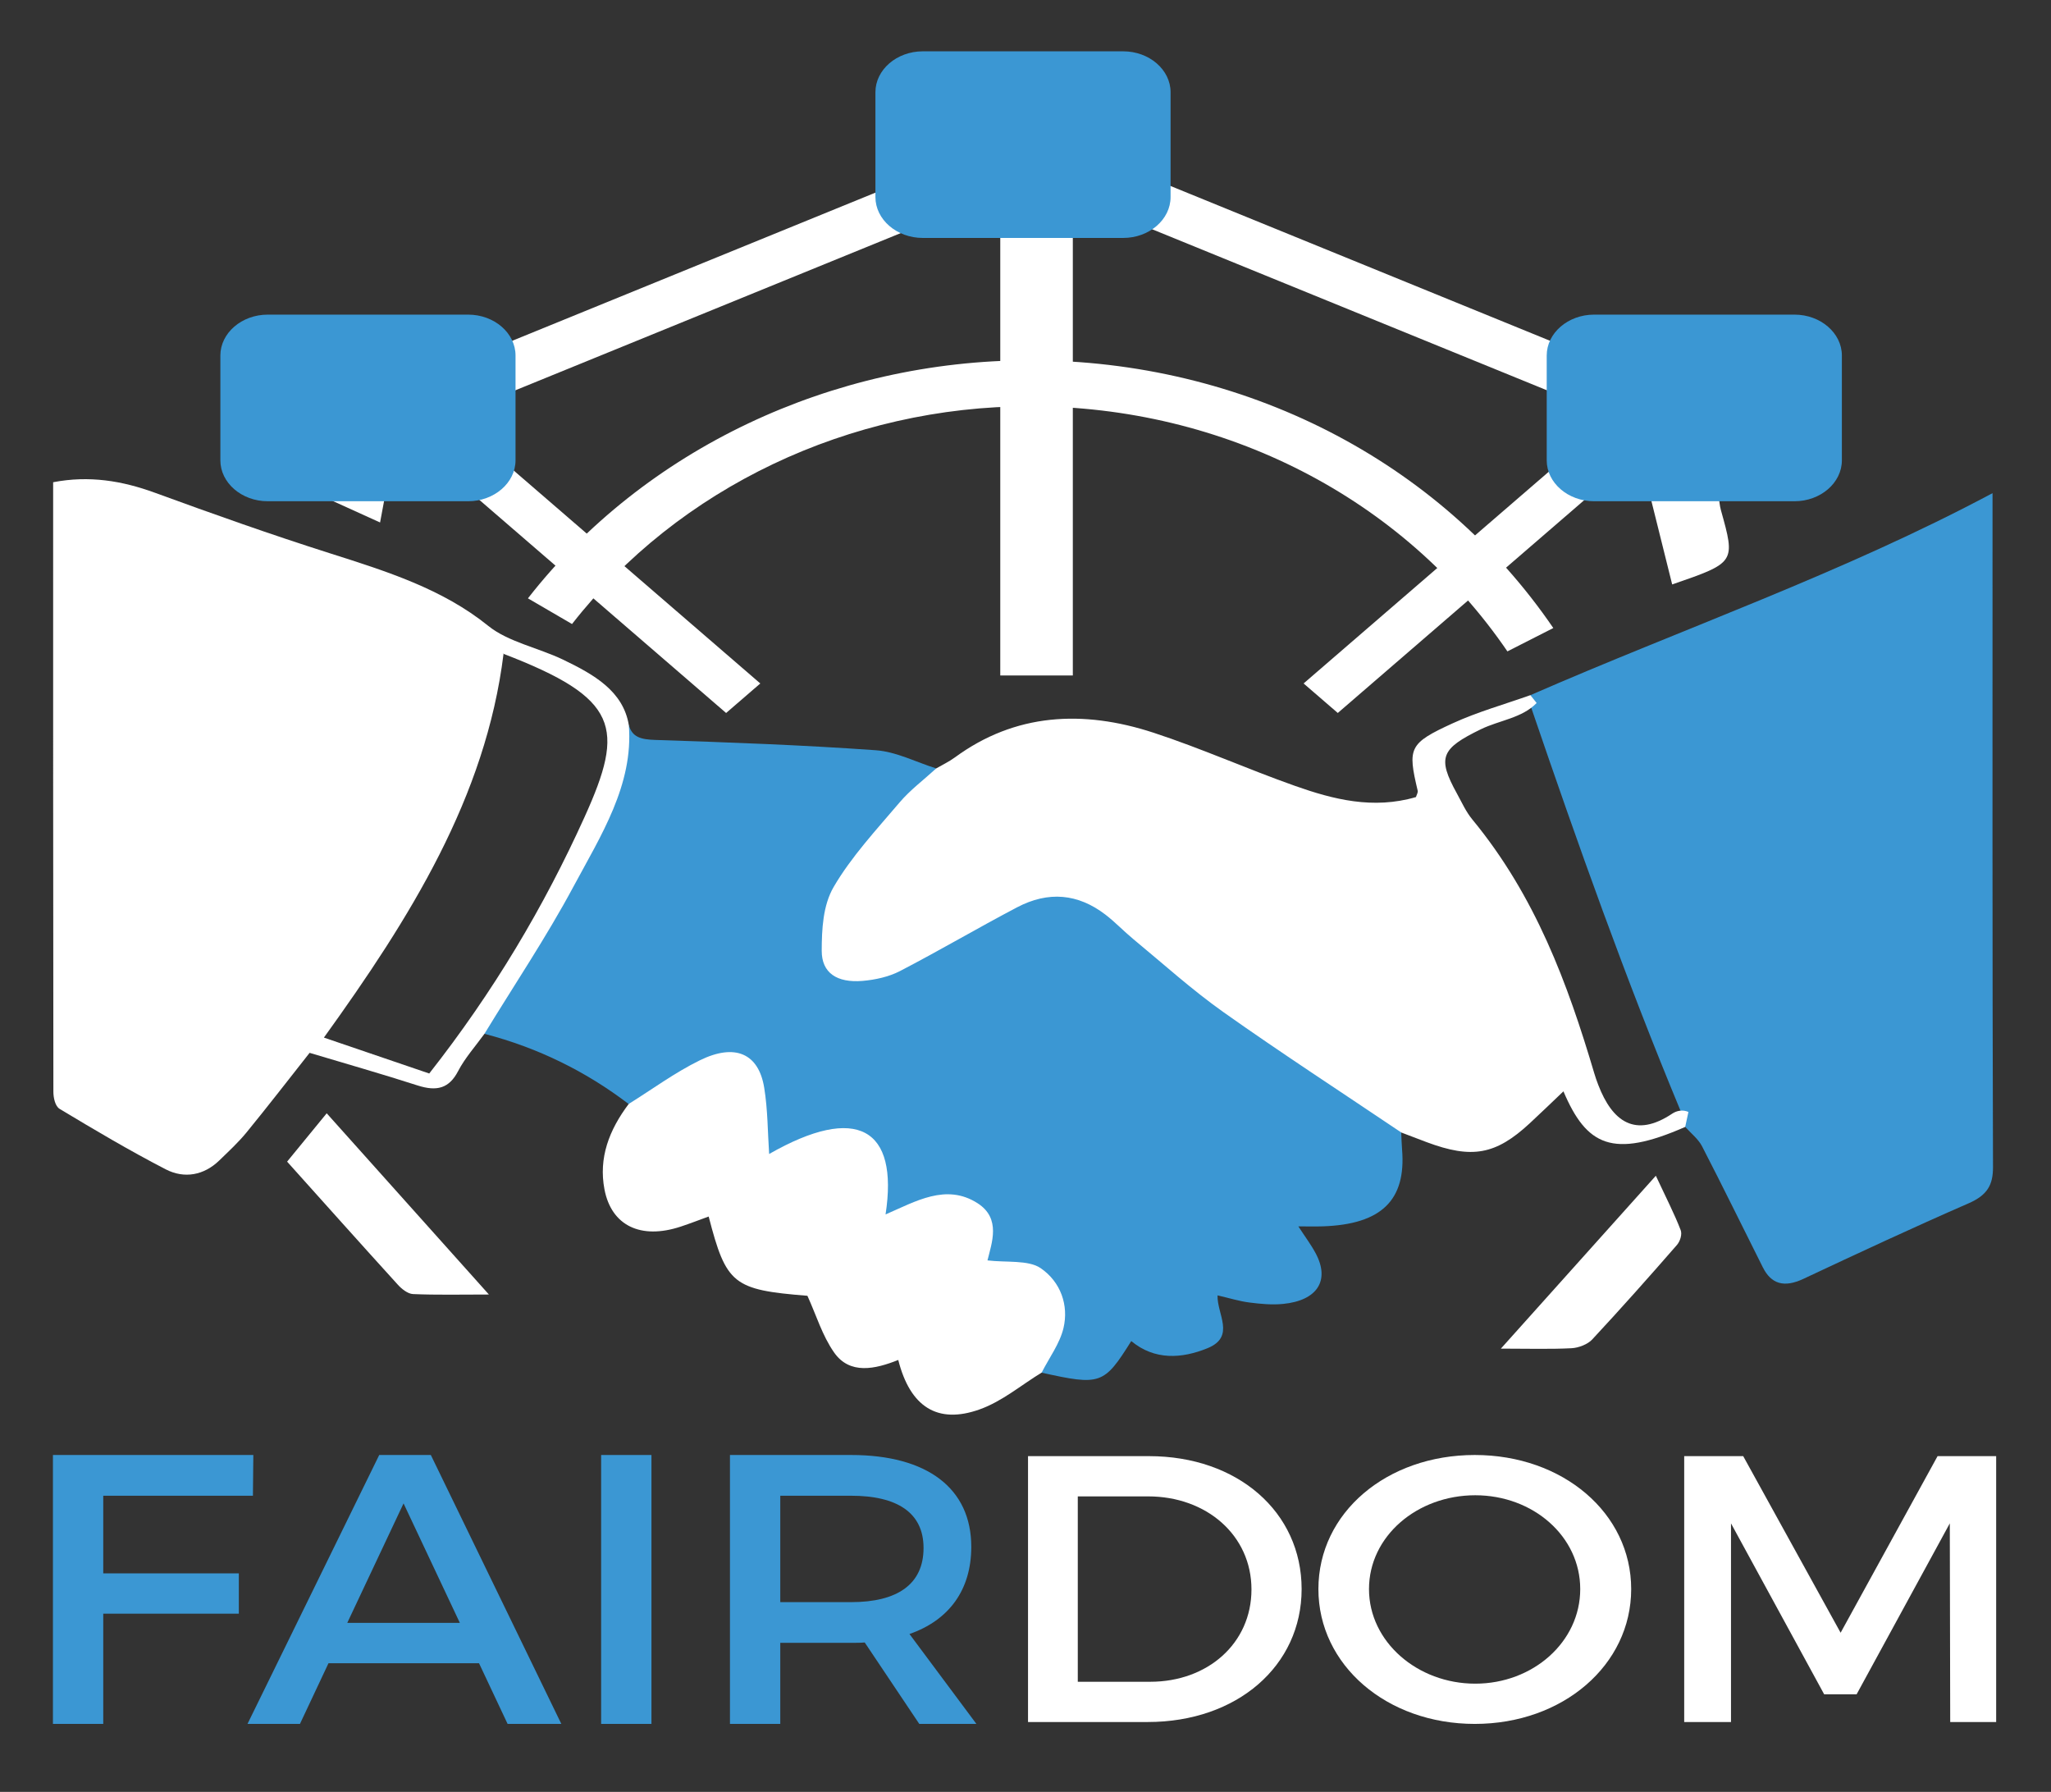 <?xml version="1.0" encoding="UTF-8" standalone="no"?>
<!-- Created with Inkscape (http://www.inkscape.org/) -->

<svg
   xmlns:dc="http://purl.org/dc/elements/1.1/"
   xmlns:cc="http://creativecommons.org/ns#"
   xmlns:rdf="http://www.w3.org/1999/02/22-rdf-syntax-ns#"
   xmlns:svg="http://www.w3.org/2000/svg"
   xmlns="http://www.w3.org/2000/svg"
   xmlns:sodipodi="http://sodipodi.sourceforge.net/DTD/sodipodi-0.dtd"
   xmlns:inkscape="http://www.inkscape.org/namespaces/inkscape"
   width="744.094"
   height="650"
   id="svg4313"
   version="1.1"
   inkscape:version="0.48.4 r9939"
   sodipodi:docname="fairdom-logo-square5.svg"
   inkscape:export-filename="/home/quyen/Downloads/fairdom-logo-square6.png"
   inkscape:export-xdpi="90"
   inkscape:export-ydpi="90">
  <rect width="100%" height="100%" fill="#333333" stroke="none"/>
  <defs
     id="defs4315" />
  <sodipodi:namedview
     id="base"
     pagecolor="#000000"
     bordercolor="#666666"
     borderopacity="1.0"
     inkscape:pageopacity="0"
     inkscape:pageshadow="2"
     inkscape:zoom="0.35"
     inkscape:cx="375"
     inkscape:cy="520"
     inkscape:document-units="px"
     inkscape:current-layer="layer1"
     showgrid="false"
     inkscape:window-width="1855"
     inkscape:window-height="1056"
     inkscape:window-x="65"
     inkscape:window-y="24"
     inkscape:window-maximized="1"
     showguides="true"
     inkscape:guide-bbox="true"
     showborder="false"
     inkscape:showpageshadow="false" />
  <g
     inkscape:label="Layer 1"
     inkscape:groupmode="layer"
     id="layer1"
     transform="translate(0,-402.362)">
    <g
       id="g3722"
       transform="matrix(10.252,0,0,10.735,-414.731,494.487)">
      <g
         transform="matrix(1.676,0,0,1.382,36.889,-11.386)"
         id="g3115">
        <g
           id="g3117">
          <rect
             id="rect3119"
             height="1.021"
             width="8.288"
             style="fill:#ffffff"
             transform="matrix(0.707,0.707,-0.707,0.707,15.799,-5.791)"
             y="15.665"
             x="10.745" />
        </g>
        <g
           id="g3121">
          <rect
             id="rect3123"
             height="8.288"
             width="1.021"
             style="fill:#ffffff"
             transform="matrix(0.707,0.707,-0.707,0.707,21.087,-18.557)"
             y="12.032"
             x="32.434" />
        </g>
        <g
           id="g3125">
          <rect
             id="rect3127"
             height="11.074"
             width="1.532"
             style="fill:#ffffff"
             y="7.471"
             x="23.247" />
        </g>
        <g
           id="g3129">
          <rect
             id="rect3131"
             height="14.432"
             width="1.123"
             style="fill:#ffffff"
             transform="matrix(0.427,0.904,-0.904,0.427,17.919,-9.993)"
             y="1.927"
             x="16.283" />
        </g>
        <g
           id="g3133">
          <rect
             id="rect3135"
             height="1.123"
             width="14.432"
             style="fill:#ffffff"
             transform="matrix(0.904,0.427,-0.427,0.904,6.987,-12.501)"
             y="8.772"
             x="24.16" />
        </g>
        <path
           inkscape:connector-curvature="0"
           id="path3137"
           d="m 15.404,19.757 c 0.071,0.3 0.26,0.353 0.558,0.364 1.553,0.059 3.107,0.124 4.656,0.252 0.435,0.036 0.852,0.291 1.277,0.445 0.046,0.365 -0.259,0.519 -0.459,0.718 -0.656,0.655 -1.198,1.385 -1.585,2.231 -0.197,0.43 -0.268,0.875 -0.23,1.34 0.048,0.583 0.349,0.824 0.923,0.715 0.459,-0.088 0.845,-0.348 1.236,-0.587 0.579,-0.353 1.101,-0.794 1.695,-1.123 0.827,-0.458 1.572,-0.449 2.17,0.275 1.59,1.922 3.741,3.158 5.6,4.747 0.192,0.164 0.448,0.282 0.468,0.586 0.006,0.139 0.008,0.278 0.018,0.417 0.087,1.238 -0.435,1.827 -1.669,1.877 -0.154,0.006 -0.309,10e-4 -0.521,10e-4 0.142,0.253 0.27,0.45 0.367,0.661 0.304,0.661 0.034,1.153 -0.69,1.235 -0.234,0.027 -0.478,0 -0.713,-0.035 -0.212,-0.031 -0.418,-0.107 -0.67,-0.174 -0.015,0.457 0.386,1.01 -0.213,1.292 -0.544,0.257 -1.118,0.298 -1.609,-0.175 -0.576,1.064 -0.647,1.093 -1.895,0.772 -0.06,-0.237 0.085,-0.423 0.16,-0.625 0.091,-0.244 0.18,-0.488 0.164,-0.755 -0.054,-0.909 -0.468,-1.228 -1.47,-1.125 -0.197,-0.151 -0.11,-0.357 -0.095,-0.548 0.073,-0.942 -0.317,-1.266 -1.212,-1.032 -0.299,0.078 -0.593,0.435 -0.882,0.217 -0.289,-0.218 -0.026,-0.602 -0.046,-0.913 -0.052,-0.804 -0.607,-1.179 -1.36,-0.901 -0.188,0.07 -0.362,0.167 -0.534,0.27 -0.166,0.1 -0.331,0.282 -0.541,0.165 -0.22,-0.123 -0.132,-0.353 -0.104,-0.544 0.061,-0.405 0.002,-0.798 -0.095,-1.188 -0.151,-0.605 -0.487,-0.784 -1.068,-0.538 -0.405,0.172 -0.778,0.408 -1.122,0.686 -0.152,0.123 -0.282,0.294 -0.514,0.261 -0.893,-0.788 -1.902,-1.37 -3.045,-1.715 -0.113,-0.343 0.149,-0.56 0.287,-0.809 0.821,-1.483 1.578,-2.997 2.188,-4.581 0.214,-0.557 0.43,-1.117 0.407,-1.734 -0.004,-0.156 0.014,-0.322 0.168,-0.425 z"
           style="fill:#3b97d3" />
        <path
           inkscape:connector-curvature="0"
           id="path3139"
           d="m 34.441,19.026 c 3.227,-1.632 6.595,-2.984 9.757,-4.939 0,0.267 0,0.46 0,0.652 0,5.276 -0.005,10.553 0.01,15.829 0.001,0.435 -0.121,0.684 -0.515,0.883 -1.174,0.593 -2.332,1.218 -3.488,1.847 -0.41,0.223 -0.681,0.126 -0.858,-0.284 -0.428,-0.986 -0.845,-1.977 -1.283,-2.959 -0.078,-0.175 -0.234,-0.316 -0.354,-0.472 -0.082,-0.125 -0.036,-0.281 -0.105,-0.41 -1.158,-3.226 -2.162,-6.5 -3.131,-9.786 -0.035,-0.118 -0.039,-0.239 -0.033,-0.361 z"
           style="fill:#3b97d3" />
        <path
           inkscape:connector-curvature="0"
           id="path3141"
           d="m 37.777,29.217 c -0.023,0.122 -0.045,0.244 -0.068,0.366 -1.534,0.782 -2.083,0.459 -2.571,-0.87 -0.246,0.271 -0.476,0.529 -0.712,0.782 -0.718,0.77 -1.219,0.875 -2.177,0.46 C 32.07,29.878 31.893,29.799 31.715,29.72 30.462,28.743 29.192,27.787 27.963,26.78 27.29,26.228 26.685,25.592 26.054,24.989 25.852,24.796 25.675,24.577 25.467,24.392 24.889,23.88 24.265,23.81 23.6,24.215 c -0.833,0.507 -1.639,1.058 -2.475,1.56 -0.229,0.137 -0.518,0.212 -0.787,0.238 -0.539,0.051 -0.862,-0.194 -0.861,-0.738 0.001,-0.524 0.025,-1.108 0.252,-1.559 0.371,-0.737 0.901,-1.397 1.393,-2.068 0.222,-0.303 0.513,-0.555 0.772,-0.83 0.132,-0.089 0.273,-0.166 0.394,-0.269 1.271,-1.08 2.701,-1.17 4.191,-0.606 1.016,0.385 1.985,0.89 2.992,1.302 0.811,0.332 1.649,0.579 2.553,0.273 0.012,-0.05 0.046,-0.109 0.036,-0.158 -0.213,-1.044 -0.188,-1.154 0.744,-1.648 0.52,-0.276 1.089,-0.461 1.636,-0.686 0.044,0.064 0.088,0.128 0.132,0.192 -0.306,0.369 -0.787,0.422 -1.176,0.641 -0.842,0.474 -0.928,0.69 -0.508,1.57 0.103,0.216 0.189,0.445 0.327,0.638 1.332,1.871 2.012,4.011 2.573,6.201 0.025,0.097 0.053,0.192 0.085,0.287 0.298,0.899 0.782,1.308 1.564,0.702 0.095,-0.072 0.219,-0.101 0.34,-0.04 z"
           style="fill:#ffffff" />
        <path
           inkscape:connector-curvature="0"
           id="path3143"
           d="m 15.402,29.021 c 0.498,-0.359 0.969,-0.763 1.499,-1.065 0.746,-0.425 1.245,-0.17 1.362,0.671 0.076,0.541 0.073,1.094 0.104,1.618 1.855,-1.227 2.738,-0.633 2.458,1.478 0.631,-0.315 1.278,-0.768 1.943,-0.274 0.502,0.373 0.297,0.975 0.209,1.398 0.392,0.055 0.864,-0.015 1.121,0.188 0.427,0.338 0.597,0.911 0.484,1.465 -0.077,0.379 -0.302,0.728 -0.461,1.09 -0.434,0.306 -0.831,0.702 -1.31,0.9 -0.89,0.368 -1.467,-0.061 -1.718,-1.209 -0.49,0.227 -1.025,0.365 -1.356,-0.185 -0.25,-0.415 -0.373,-0.905 -0.562,-1.384 -1.567,-0.146 -1.713,-0.276 -2.085,-1.938 -0.2,0.084 -0.39,0.17 -0.586,0.245 -0.849,0.327 -1.468,-0.023 -1.614,-0.908 -0.127,-0.769 0.097,-1.452 0.512,-2.09 z"
           style="fill:#ffffff" />
        <path
           inkscape:connector-curvature="0"
           id="path3145"
           d="m 9.025,29.25 c 1.159,1.5 2.253,2.915 3.425,4.431 -0.598,0 -1.102,0.014 -1.603,-0.011 C 10.735,33.664 10.605,33.542 10.526,33.44 9.751,32.453 8.985,31.459 8.189,30.432 8.447,30.068 8.704,29.704 9.025,29.25 z"
           style="fill:#ffffff" />
        <path
           inkscape:connector-curvature="0"
           id="path3147"
           d="m 33.817,35.004 c 1.11,-1.435 2.146,-2.772 3.272,-4.227 0.228,0.566 0.395,0.94 0.524,1.328 0.035,0.104 -0.01,0.273 -0.08,0.366 -0.586,0.779 -1.18,1.553 -1.79,2.312 -0.093,0.115 -0.283,0.202 -0.433,0.211 -0.456,0.027 -0.914,0.01 -1.493,0.01 z"
           style="fill:#ffffff" />
        <path
           inkscape:connector-curvature="0"
           id="path3149"
           d="m 36.965,14.138 c 0.483,0.004 0.966,0.008 1.449,0.012 0.016,0.117 0.021,0.237 0.049,0.352 0.309,1.282 0.31,1.282 -1.029,1.817 -0.158,-0.736 -0.314,-1.459 -0.469,-2.181 z"
           style="fill:#ffffff" />
        <path
           inkscape:connector-curvature="0"
           id="path3151"
           d="M 8.885,14.138 C 9.343,14.14 9.8,14.143 10.258,14.145 10.23,14.317 10.202,14.49 10.152,14.804 9.688,14.56 9.286,14.349 8.885,14.138 z"
           style="fill:#ffffff" />
        <path
           inkscape:connector-curvature="0"
           id="path3153"
           d="m 15.404,19.757 c -0.119,-0.832 -0.739,-1.238 -1.39,-1.6 C 13.493,17.868 12.853,17.723 12.436,17.332 11.468,16.427 10.292,15.999 9.094,15.558 7.849,15.1 6.621,14.595 5.4,14.078 4.703,13.783 4.009,13.651 3.249,13.82 c 0,4.988 -10e-4,9.945 0.005,14.902 0,0.144 0.036,0.353 0.132,0.42 0.733,0.511 1.472,1.018 2.238,1.477 0.399,0.239 0.812,0.144 1.132,-0.215 0.199,-0.223 0.404,-0.443 0.576,-0.686 0.458,-0.649 0.899,-1.31 1.332,-1.946 0.787,0.273 1.537,0.52 2.276,0.796 0.415,0.155 0.671,0.07 0.859,-0.348 0.145,-0.323 0.368,-0.611 0.557,-0.914 0.63,-1.196 1.31,-2.369 1.877,-3.594 0.581,-1.253 1.272,-2.493 1.171,-3.955 z m -0.936,2.253 c -0.854,2.185 -1.919,4.265 -3.278,6.267 -0.721,-0.285 -1.452,-0.573 -2.224,-0.878 1.821,-2.928 3.417,-5.875 3.793,-9.383 -0.004,-0.002 -0.006,-0.003 -0.01,-0.005 -0.015,-0.007 -0.039,0.006 0.011,-0.003 0,0.003 -10e-4,0.005 -10e-4,0.008 2.442,1.088 2.569,1.796 1.709,3.994 z"
           style="fill:#ffffff" />
        <path
           inkscape:connector-curvature="0"
           id="path3155"
           d="m 25.843,7.847 h -4.232 c -0.55,0 -1,-0.45 -1,-1 V 4.284 c 0,-0.55 0.45,-1 1,-1 h 4.232 c 0.55,0 1,0.45 1,1 v 2.563 c 0,0.55 -0.45,1 -1,1 z"
           style="fill:#3b97d3" />
        <path
           inkscape:connector-curvature="0"
           id="path3157"
           d="m 40.017,14.285 h -4.232 c -0.55,0 -1,-0.45 -1,-1 v -2.563 c 0,-0.55 0.45,-1 1,-1 h 4.232 c 0.55,0 1,0.45 1,1 v 2.563 c 0,0.55 -0.45,1 -1,1 z"
           style="fill:#3b97d3" />
        <path
           inkscape:connector-curvature="0"
           id="path3159"
           d="M 12.011,14.285 H 7.78 c -0.55,0 -1,-0.45 -1,-1 v -2.563 c 0,-0.55 0.45,-1 1,-1 h 4.232 c 0.55,0 1,0.45 1,1 v 2.563 c -0.001,0.55 -0.451,1 -1.001,1 z"
           style="fill:#3b97d3" />
        <g
           id="g3161">
          <path
             inkscape:connector-curvature="0"
             id="path3163"
             d="m 33.955,17.956 c -2.211,-3.753 -5.981,-5.993 -10.086,-5.993 -3.805,0 -7.418,1.99 -9.664,5.324 l -0.931,-0.628 c 2.455,-3.644 6.416,-5.82 10.596,-5.82 4.506,0 8.639,2.447 11.054,6.546 l -0.969,0.571 z"
             style="fill:#ffffff" />
        </g>
      </g>
      <g
         transform="matrix(0.809,0,0,0.696,-1.627,30.844)"
         id="g3165">
        <path
           inkscape:connector-curvature="0"
           id="path3167"
           d="m 56.532,15.972 v 3.768 h 5.931 v 1.958 H 56.532 V 27.05 H 54.331 V 13.994 h 8.766 l -0.018,1.977 h -6.547 z"
           style="fill:#3b97d3" />
        <path
           inkscape:connector-curvature="0"
           id="path3169"
           d="m 66.385,24.103 -1.249,2.947 h -2.294 l 5.762,-13.056 h 2.257 l 5.708,13.056 h -2.35 l -1.25,-2.947 h -6.584 z m 3.283,-7.759 -2.462,5.8 h 4.924 l -2.462,-5.8 z"
           style="fill:#3b97d3" />
        <path
           inkscape:connector-curvature="0"
           id="path3171"
           d="M 78.311,27.05 V 13.994 h 2.201 V 27.05 h -2.201 z"
           style="fill:#3b97d3" />
        <path
           inkscape:connector-curvature="0"
           id="path3173"
           d="m 89.841,23.096 c -0.187,0.018 -0.392,0.018 -0.597,0.018 H 86.147 V 27.05 H 83.946 V 13.994 h 5.297 c 3.338,0 5.259,1.623 5.259,4.458 0,2.089 -0.97,3.562 -2.704,4.233 l 2.928,4.365 h -2.499 l -2.386,-3.954 z m -0.597,-1.958 c 2.014,0 3.17,-0.858 3.17,-2.63 0,-1.715 -1.156,-2.536 -3.17,-2.536 h -3.097 v 5.166 h 3.097 z"
           style="fill:#3b97d3" />
        <g
           id="g3175">
          <path
             inkscape:connector-curvature="0"
             id="path3177"
             d="m 102.277,14.05 c 3.873,0 6.675,2.71 6.675,6.454 0,3.725 -2.821,6.454 -6.731,6.454 H 96.984 V 14.05 h 5.293 z m -3.116,10.954 h 3.171 c 2.508,0 4.426,-1.863 4.426,-4.482 0,-2.636 -1.973,-4.518 -4.518,-4.518 h -3.079 v 9 z"
             style="fill:#ffffff" />
          <path
             inkscape:connector-curvature="0"
             id="path3179"
             d="m 123.368,20.504 c 0,3.688 -2.986,6.546 -6.841,6.546 -3.854,0 -6.841,-2.858 -6.841,-6.546 0,-3.707 2.987,-6.51 6.841,-6.51 3.855,0 6.841,2.822 6.841,6.51 z m -11.469,0 c 0,2.563 2.121,4.592 4.648,4.592 2.527,0 4.592,-2.028 4.592,-4.592 0,-2.564 -2.065,-4.555 -4.592,-4.555 -2.546,10e-4 -4.648,1.992 -4.648,4.555 z"
             style="fill:#ffffff" />
          <path
             inkscape:connector-curvature="0"
             id="path3181"
             d="m 137.323,26.958 -0.018,-9.644 -4.076,8.298 h -1.42 l -4.075,-8.298 v 9.644 h -2.047 V 14.05 h 2.581 l 4.261,8.574 4.241,-8.574 h 2.563 v 12.908 h -2.01 z"
             style="fill:#ffffff" />
        </g>
      </g>
    </g>
  </g>
</svg>
